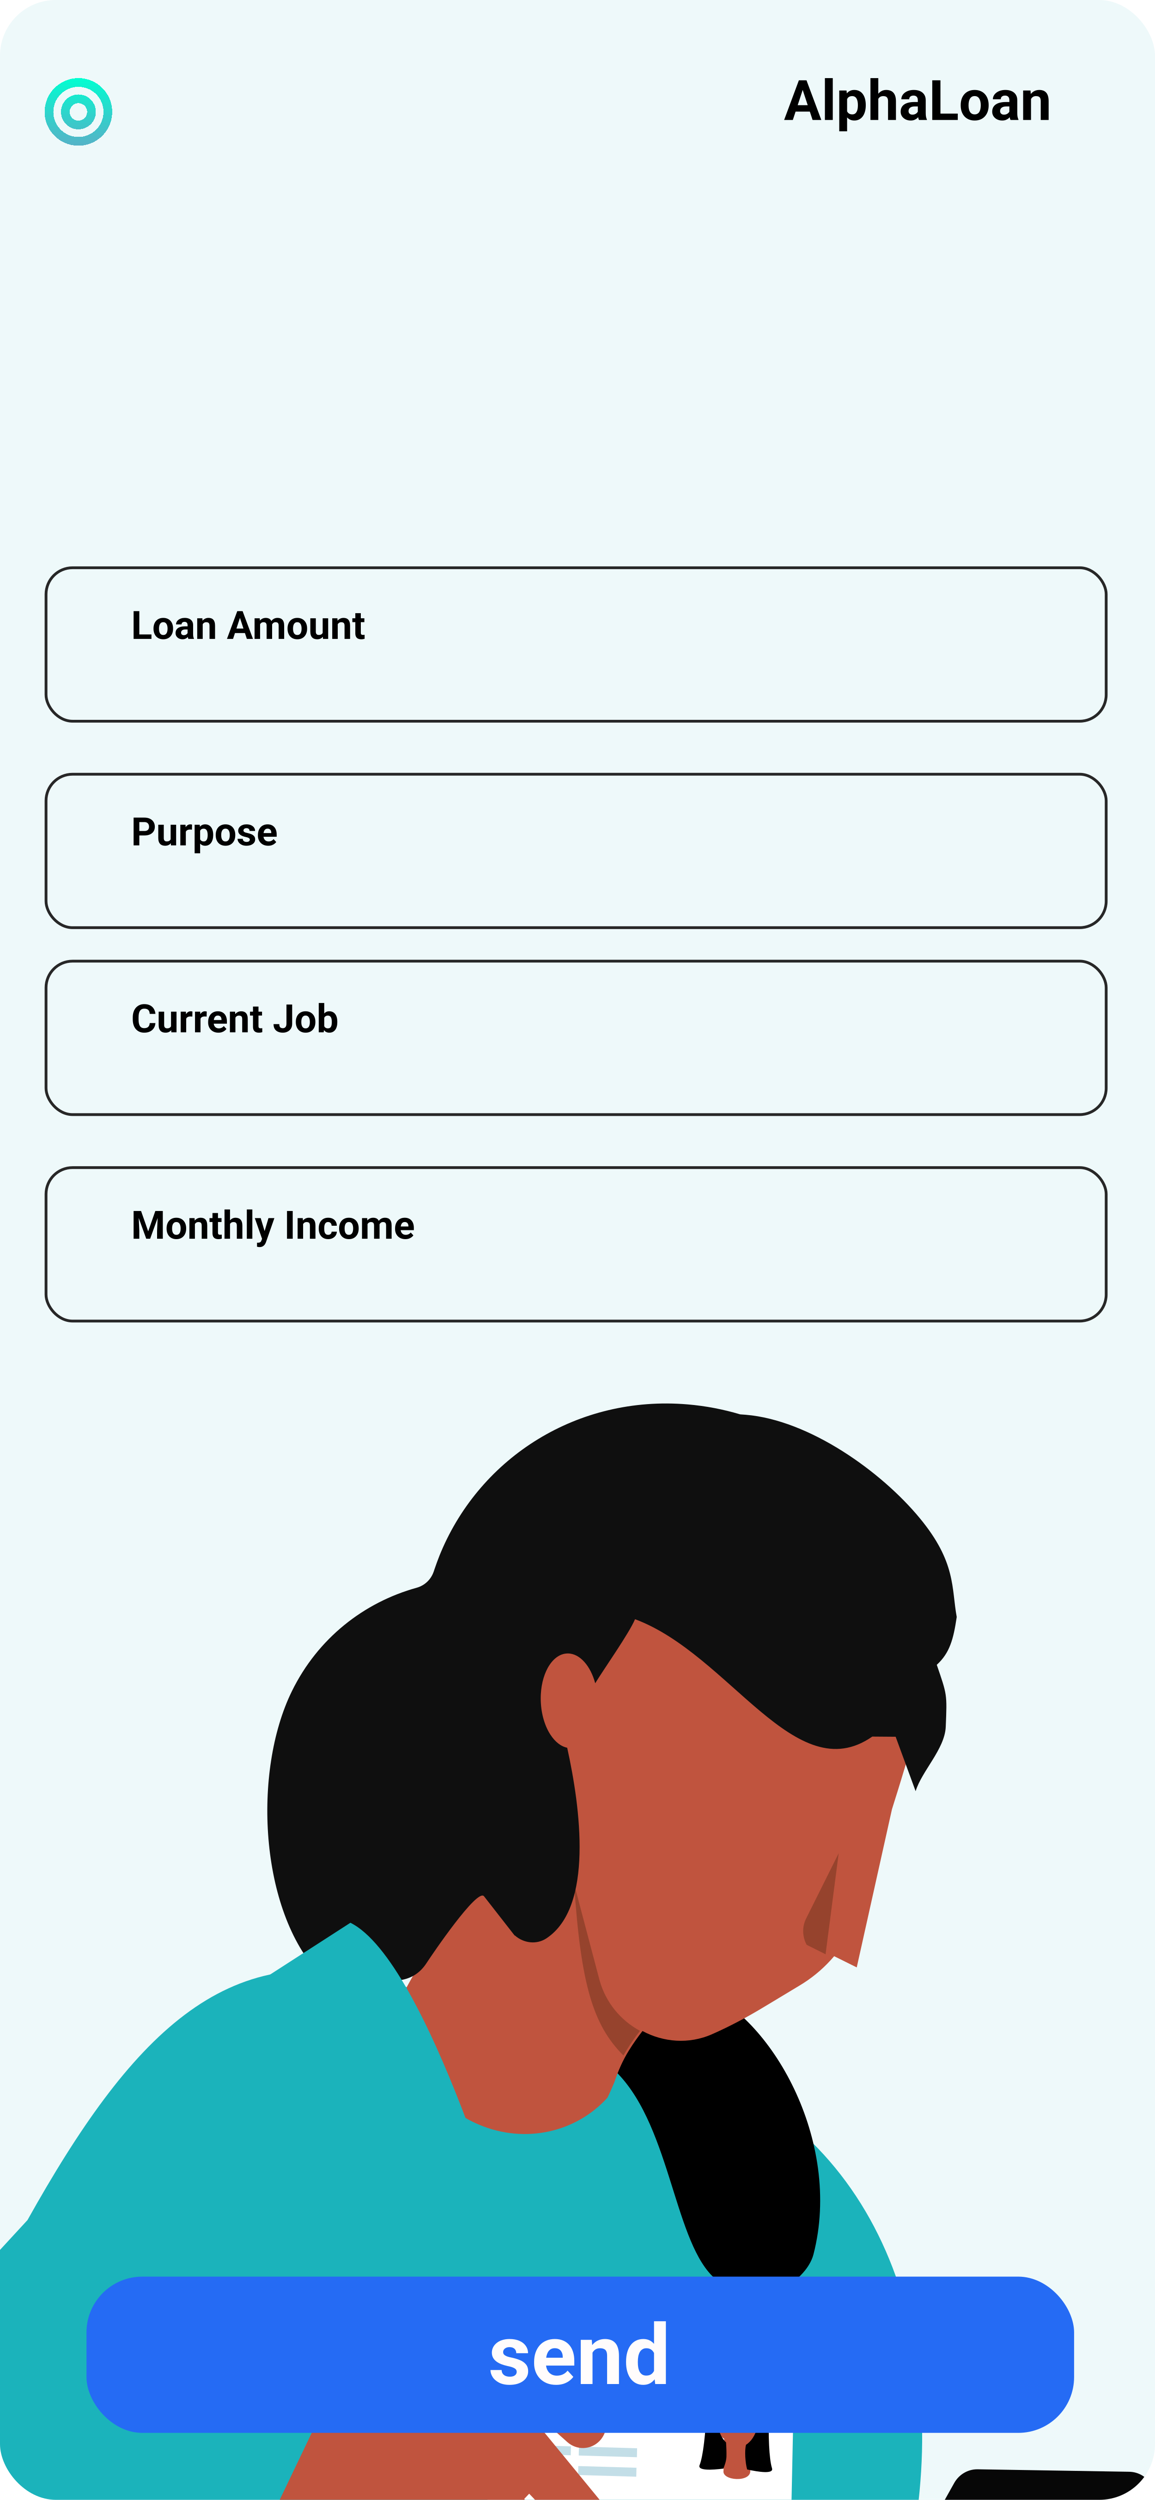 <svg width="414" height="896" viewBox="0 0 414 896" fill="none" xmlns="http://www.w3.org/2000/svg">
<g clip-path="url(#clip0_29_1091)">
<rect width="414" height="896" rx="20" fill="#EEF9FA"/>
<path d="M327.774 907.267C315.427 983.745 321.6 951.879 309.254 1021.98C309.254 1021.98 181.645 1021.62 -73.572 1020.89C-118.588 1020.89 -133.04 966.633 -110.532 926.386L9.848 795.736C46.539 730.108 80.841 693.765 137.453 710L235.331 736.529C311.55 757.172 340.12 830.788 327.774 907.267Z" fill="#1BB3BB"/>
<path d="M250.61 712.884C276.213 722.186 302.126 767.391 291.566 808.071C288.899 818.348 269.95 830.591 255.227 815.703C241.266 801.59 239.911 760.008 219.743 741.567C222.83 728.821 225.916 719.261 229.003 716.074C244.436 719.261 249.471 712.473 250.61 712.884Z" fill="black"/>
<path d="M193.927 627.391C191.306 618.741 190.312 609.499 191.264 600.091C192.074 592.105 194.23 584.62 197.474 577.862C204.577 563.052 216.939 551.636 231.963 545.616C242.494 541.385 254.337 539.805 266.601 541.561C304.394 546.964 331.919 581.927 328.096 619.66C327.813 622.486 322.439 639.774 321.642 642.333L319.713 648.493L307.091 705.167L298.999 701.15C298.559 701.665 298.11 702.172 297.651 702.669C294.446 706.163 290.738 709.193 286.609 711.656L278.846 716.335L273.958 719.273L273.49 719.547L273.251 719.7C267.955 722.883 261.728 726.26 255.159 729.142C246.881 732.777 237.777 731.992 230.293 727.968C228.664 730.065 226.994 732.416 225.406 734.979C223.228 738.485 221.553 742.29 220.254 746.234C220.254 746.234 217.834 751.968 217.612 751.997C206.504 764.188 188.345 768.542 171.718 761.546C152.151 753.318 141.418 732.194 145.845 712.469C145.771 712.382 145.741 712.32 145.76 712.286C154.552 696.25 149.856 705.311 162.982 688.028C168.565 680.667 175.15 676.275 186.877 653.898C188.91 650.012 194.246 637.123 195.466 634.632C195.53 634.499 195.609 634.318 195.697 634.094L193.927 627.391Z" fill="#C0543E"/>
<path d="M205.79 675.245L214.893 709.729C217.146 717.876 222.591 724.226 229.382 727.894C229.393 727.906 229.405 727.908 229.409 727.906C225.637 732.761 223.467 736.745 223.467 736.745C212.568 725.846 208.2 711.356 205.79 675.245ZM295.922 700.457L289.129 697.067C287.619 694.211 287.413 690.718 288.954 687.635L300.62 664.248L295.922 700.457Z" fill="#96432D"/>
<path d="M114.664 707.637C93.058 684.764 90.467 635.024 104.626 606.162C113.93 587.186 130.429 574.334 149.346 569.088C152.276 568.271 154.551 566.076 155.498 563.181L155.523 563.221L155.52 563.131L155.752 562.418C156.31 560.765 156.914 559.138 157.549 557.534C157.725 557.099 157.903 556.667 158.081 556.239C172.441 522.248 207.06 500.067 246.425 503.367C252.934 503.913 259.253 505.134 265.318 506.945C265.991 506.986 266.663 507.03 267.335 507.09C290.081 508.996 315.833 527.356 329.717 544.184C342.757 559.986 341.014 569.164 342.933 579.567C341.731 587.634 340.408 592.475 335.782 596.71C339.466 607.516 339.491 607.017 338.992 618.95C338.658 626.892 330.391 634.814 328.197 642.009L321.037 622.496L312.665 622.435C285.062 641.663 261.516 592.985 227.619 580.364C225.631 585.243 216.211 598.578 213.35 603.321C211.669 597.12 207.902 592.713 203.63 592.641C198.437 592.552 194.311 598.903 193.86 607.208L193.847 607.464L193.834 607.717L193.836 607.775L193.828 607.971L193.825 608.053L193.824 608.245L193.823 608.315L193.817 608.566L193.821 608.615L193.817 608.821L193.82 608.905L193.82 609.09L193.822 609.167L193.827 609.424L193.833 609.646L193.834 609.713L193.841 609.859L193.845 609.943L193.848 610.075L193.854 610.165L193.862 610.292L193.868 610.376L193.873 610.502L193.881 610.593L193.887 610.716L193.895 610.808L193.906 610.935L193.91 611.019L193.926 611.153L193.927 611.23L193.948 611.44L193.97 611.646L193.994 611.859L194.002 611.935L194.016 612.062L194.023 612.147L194.041 612.27L194.051 612.355L194.068 612.48L194.081 612.566L194.109 612.774L194.128 612.894L194.135 612.972L194.159 613.102L194.166 613.18L194.202 613.38L194.235 613.58L194.276 613.784L194.291 613.861L194.309 613.983L194.349 614.178L194.394 614.38L194.41 614.467L194.45 614.661L194.477 614.773L194.497 614.854L194.522 614.975L194.537 615.049L194.583 615.245L194.63 615.435L194.681 615.626L194.697 615.69L194.734 615.817L194.755 615.892L194.781 616.007L194.809 616.083L194.836 616.192L194.856 616.273L194.89 616.383L194.917 616.46L194.944 616.568L194.971 616.648L195.008 616.756L195.027 616.827L195.087 617.014L195.143 617.193L195.208 617.374L195.265 617.55L195.293 617.621L195.333 617.732L195.355 617.801L195.396 617.906L195.424 617.98L195.458 618.084L195.487 618.154L195.531 618.26L195.559 618.334L195.6 618.436L195.623 618.502L195.669 618.615L195.693 618.675L195.763 618.845L195.837 619.012L195.912 619.176L195.983 619.343L196.016 619.405L196.061 619.505L196.09 619.575L196.14 619.667L196.214 619.831L196.249 619.9L196.293 619.993L196.329 620.056L196.405 620.211L196.485 620.366L196.567 620.523L196.653 620.677L196.738 620.824L196.768 620.883L196.825 620.976L196.855 621.034L196.909 621.12L196.946 621.183L196.996 621.271L197.029 621.333L197.087 621.417L197.125 621.473L197.209 621.618L197.279 621.723C198.913 624.252 201.01 625.965 203.305 626.433C208.07 648.014 212.801 683.514 195.887 694.733C195.862 694.749 195.84 694.764 195.814 694.78C192.346 697.063 187.715 696.53 184.554 693.714L184.495 693.774L173.472 679.648C170.993 676.789 154.936 700.472 152.877 703.631C143.825 717.509 124.666 703.625 114.664 707.637Z" fill="#0F0F0F"/>
<path d="M184.178 810.925C184.178 810.925 153.509 702.957 125.599 689.165L96.85 707.705L116.849 785.461L184.178 810.925Z" fill="#1BB3BB"/>
<path d="M278.222 915.294L179.489 912.409C176.679 912.327 174.45 909.926 174.511 907.047L175.76 847.921C175.821 845.042 178.149 842.777 180.96 842.859L279.692 845.743C282.502 845.826 284.732 848.224 284.671 851.103L283.421 910.228C283.36 913.108 281.032 915.376 278.222 915.294Z" fill="white"/>
<path d="M259.573 874.096C259 873.713 258.414 873.359 258.051 872.598C257.558 871.568 257.507 869.721 257.256 868.371C256.947 868.588 256.038 868.979 255.651 866.422C255.143 863.101 255.228 861.313 256.349 860.986C256.721 860.879 256.949 860.994 257.082 861.131C257.793 853.535 260.538 851.786 265.003 851.983C269.459 852.177 272.076 854.146 272.263 861.759C272.417 861.677 272.635 861.636 272.947 861.75C274.105 862.175 274.064 863.969 273.293 867.239C272.754 869.524 271.938 869.353 271.561 869.117C271.163 870.619 271.109 872.575 270.428 873.63C270.107 874.13 269.656 874.435 269.173 874.675L268.951 885.187C268.95 885.257 268.942 885.324 268.934 885.393L268.94 885.718C268.918 889.838 258.794 889.173 259.33 885.594C259.337 885.559 259.343 885.422 259.354 885.203C259.343 885.107 259.342 885.009 259.344 884.907L259.573 874.096Z" fill="#C0543E"/>
<path d="M269.163 874.734C269.163 874.734 266.772 876.254 264.311 876.252C261.852 876.247 259.575 874.276 259.575 874.276C259.575 874.276 260.47 875.51 264.284 877.51C267.571 876.293 269.163 874.734 269.163 874.734ZM264.459 869.202C263.951 869.353 263.451 868.928 263.488 868.373L263.721 864.81L264.459 869.202Z" fill="#C0543E"/>
<path d="M255.895 862.014C255.184 862.658 255.188 864.375 255.618 867.21C256.007 869.768 256.911 869.375 257.22 869.158C257.732 871.929 258.803 874.068 260.241 875.426C260.372 877.306 260.421 878.919 260.388 880.488C260.354 881.981 259.767 883.636 259.274 884.811C255.226 885.322 249.952 885.622 250.761 883.57C252.049 880.295 252.956 871.968 253.266 863.047C253.575 854.126 257.731 849.765 264.837 850.071L264.998 850.079C272.107 850.386 275.949 855.098 275.643 864.016C275.333 872.939 275.665 881.319 276.722 884.691C277.402 886.87 271.855 886.008 267.815 885.121C267.129 882.806 266.836 878.197 267.413 876.246C269.235 875.123 270.695 872.95 271.503 869.903C271.88 870.136 272.695 870.31 273.233 868.024C273.968 864.904 274.033 863.136 273.028 862.61C272.947 864.948 272.564 866.809 272.564 866.809L271.796 866.774C271.999 860.956 269.654 856.141 269.654 856.141C267.422 859.223 263.261 859.531 260.854 860.617C256.91 862.387 257.002 866.135 257.002 866.135L256.24 866.1C255.997 864.357 255.885 863.066 255.895 862.014Z" fill="black"/>
<path d="M187.615 847.781C185.949 847.732 184.566 849.072 184.53 850.778L184.329 860.265C184.293 861.968 185.617 863.388 187.283 863.436L209.233 864.078C210.899 864.127 212.279 862.786 212.315 861.083L212.516 851.597C212.552 849.891 211.23 848.471 209.564 848.422L187.615 847.781Z" fill="#EB0000"/>
<path d="M235.132 905.178L243.171 905.412L243.082 909.592L235.044 909.358L235.132 905.178ZM224.772 904.876L232.814 905.11L232.725 909.29L224.683 909.056L224.772 904.876ZM207.516 876.913L228.363 877.52L228.295 880.726L207.448 880.118L207.516 876.913ZM207.285 883.894L228.134 884.502L228.067 887.713L207.217 887.105L207.285 883.894ZM214.384 904.573L222.423 904.807L222.335 908.987L214.296 908.753L214.384 904.573ZM204.027 904.271L212.066 904.505L211.978 908.685L203.939 908.451L204.027 904.271ZM183.715 883.206L204.562 883.814L204.494 887.026L183.647 886.418L183.715 883.206ZM183.804 876.221L204.651 876.829L204.583 880.034L183.736 879.427L183.804 876.221ZM193.648 903.968L201.687 904.203L201.599 908.383L193.56 908.148L193.648 903.968ZM183.288 903.666L191.33 903.901L191.242 908.081L183.2 907.846L183.288 903.666Z" fill="#C3DEE7"/>
<path d="M93.644 909.815L113.743 867.81C118.171 858.548 125.679 851.243 134.899 847.182L135.971 846.722L170.237 832.767C175.835 831.601 181.66 833.177 186.003 837.025L214.391 862.194C218.117 865.497 218.356 871.333 214.912 874.893C211.779 878.132 206.725 878.301 203.345 875.294L183.224 857.374L216.474 897.87C219.368 901.4 218.995 906.64 215.63 909.653C212.354 912.592 207.393 912.377 204.33 909.161L189.681 893.801L187.933 895.639L198.941 918.759C200.323 921.66 199.727 925.11 197.519 927.325L197.111 927.7C193.914 930.448 189.096 929.85 186.603 926.383C183.315 921.82 178.748 915.499 174.542 909.731L170.495 913.987L172.707 926.954C173.142 929.513 171.999 932.048 169.872 933.364L169.433 933.612C167.067 934.809 164.207 934.306 162.347 932.366L157.667 927.473L156.989 928.187L147.257 935.401C144.017 937.808 140.669 940.044 137.232 942.112C133.005 944.664 128.63 946.968 124.135 949.002C107.423 954.946 70.389 947.754 93.644 909.815Z" fill="#C0543E"/>
<path d="M334.921 1040.12L412.867 900.737C416.549 894.158 411.948 885.938 404.591 885.938L350.294 885.051C346.879 885.051 343.724 886.932 342.018 889.985L264.065 1029.37C260.387 1035.94 264.987 1044.17 272.348 1044.17L326.642 1045.05C330.057 1045.05 333.215 1043.18 334.921 1040.12Z" fill="#070707"/>
<path d="M288.051 31.213L284.184 43H281.068L286.352 28.781H288.334L288.051 31.213ZM291.264 43L287.387 31.213L287.074 28.781H289.076L294.389 43H291.264ZM291.088 37.707V40.002H283.578V37.707H291.088ZM298.5 28V43H295.678V28H298.5ZM303.637 34.465V47.062H300.824V32.434H303.432L303.637 34.465ZM310.326 37.6V37.805C310.326 38.573 310.235 39.286 310.053 39.943C309.877 40.601 309.617 41.174 309.271 41.662C308.926 42.144 308.497 42.522 307.982 42.795C307.475 43.062 306.889 43.195 306.225 43.195C305.58 43.195 305.02 43.065 304.545 42.805C304.07 42.544 303.669 42.18 303.344 41.711C303.025 41.236 302.768 40.685 302.572 40.06C302.377 39.435 302.227 38.765 302.123 38.049V37.512C302.227 36.743 302.377 36.04 302.572 35.402C302.768 34.758 303.025 34.201 303.344 33.732C303.669 33.257 304.066 32.889 304.535 32.629C305.01 32.368 305.567 32.238 306.205 32.238C306.876 32.238 307.465 32.365 307.973 32.619C308.487 32.873 308.917 33.238 309.262 33.713C309.613 34.188 309.877 34.755 310.053 35.412C310.235 36.07 310.326 36.799 310.326 37.6ZM307.504 37.805V37.6C307.504 37.15 307.465 36.737 307.387 36.359C307.315 35.975 307.198 35.64 307.035 35.353C306.879 35.067 306.671 34.846 306.41 34.69C306.156 34.527 305.847 34.445 305.482 34.445C305.098 34.445 304.77 34.507 304.496 34.631C304.229 34.755 304.011 34.934 303.842 35.168C303.673 35.402 303.546 35.682 303.461 36.008C303.376 36.333 303.324 36.701 303.305 37.111V38.469C303.337 38.95 303.428 39.383 303.578 39.768C303.728 40.145 303.959 40.445 304.271 40.666C304.584 40.887 304.994 40.998 305.502 40.998C305.873 40.998 306.186 40.917 306.439 40.754C306.693 40.585 306.898 40.353 307.055 40.06C307.217 39.768 307.331 39.429 307.396 39.045C307.468 38.661 307.504 38.247 307.504 37.805ZM314.818 28V43H312.006V28H314.818ZM314.418 37.346H313.646C313.653 36.61 313.751 35.933 313.939 35.315C314.128 34.69 314.398 34.149 314.75 33.693C315.102 33.231 315.521 32.873 316.01 32.619C316.505 32.365 317.051 32.238 317.65 32.238C318.171 32.238 318.643 32.313 319.066 32.463C319.496 32.606 319.864 32.84 320.17 33.166C320.482 33.485 320.723 33.905 320.893 34.426C321.062 34.947 321.146 35.578 321.146 36.32V43H318.314V36.301C318.314 35.832 318.246 35.464 318.109 35.197C317.979 34.924 317.787 34.732 317.533 34.621C317.286 34.504 316.98 34.445 316.615 34.445C316.212 34.445 315.867 34.52 315.58 34.67C315.3 34.82 315.076 35.028 314.906 35.295C314.737 35.555 314.613 35.861 314.535 36.213C314.457 36.565 314.418 36.942 314.418 37.346ZM328.988 40.617V35.91C328.988 35.572 328.933 35.282 328.822 35.041C328.712 34.794 328.539 34.602 328.305 34.465C328.077 34.328 327.781 34.26 327.416 34.26C327.104 34.26 326.833 34.315 326.605 34.426C326.378 34.53 326.202 34.683 326.078 34.885C325.954 35.08 325.893 35.311 325.893 35.578H323.08C323.08 35.129 323.184 34.703 323.393 34.299C323.601 33.895 323.904 33.54 324.301 33.234C324.698 32.922 325.17 32.678 325.717 32.502C326.27 32.326 326.889 32.238 327.572 32.238C328.393 32.238 329.122 32.375 329.76 32.648C330.398 32.922 330.899 33.332 331.264 33.879C331.635 34.426 331.82 35.109 331.82 35.93V40.451C331.82 41.031 331.856 41.506 331.928 41.877C331.999 42.242 332.104 42.56 332.24 42.834V43H329.398C329.262 42.714 329.158 42.355 329.086 41.926C329.021 41.49 328.988 41.053 328.988 40.617ZM329.359 36.565L329.379 38.156H327.807C327.436 38.156 327.113 38.199 326.84 38.283C326.566 38.368 326.342 38.488 326.166 38.645C325.99 38.794 325.86 38.97 325.775 39.172C325.697 39.374 325.658 39.595 325.658 39.836C325.658 40.077 325.714 40.295 325.824 40.49C325.935 40.679 326.094 40.829 326.303 40.94C326.511 41.044 326.755 41.096 327.035 41.096C327.458 41.096 327.826 41.011 328.139 40.842C328.451 40.672 328.692 40.464 328.861 40.217C329.037 39.969 329.128 39.735 329.135 39.514L329.877 40.705C329.773 40.972 329.63 41.249 329.447 41.535C329.271 41.822 329.047 42.092 328.773 42.346C328.5 42.593 328.171 42.798 327.787 42.961C327.403 43.117 326.947 43.195 326.42 43.195C325.749 43.195 325.141 43.062 324.594 42.795C324.053 42.522 323.624 42.147 323.305 41.672C322.992 41.19 322.836 40.643 322.836 40.031C322.836 39.478 322.94 38.986 323.148 38.557C323.357 38.127 323.663 37.766 324.066 37.473C324.477 37.173 324.988 36.949 325.6 36.799C326.212 36.643 326.921 36.565 327.729 36.565H329.359ZM343.305 40.715V43H336.146V40.715H343.305ZM337.094 28.781V43H334.164V28.781H337.094ZM344.359 37.824V37.619C344.359 36.844 344.47 36.132 344.691 35.48C344.913 34.823 345.235 34.253 345.658 33.772C346.081 33.29 346.602 32.915 347.221 32.648C347.839 32.375 348.549 32.238 349.35 32.238C350.15 32.238 350.863 32.375 351.488 32.648C352.113 32.915 352.637 33.29 353.061 33.772C353.49 34.253 353.816 34.823 354.037 35.48C354.258 36.132 354.369 36.844 354.369 37.619V37.824C354.369 38.592 354.258 39.305 354.037 39.963C353.816 40.614 353.49 41.184 353.061 41.672C352.637 42.154 352.117 42.528 351.498 42.795C350.88 43.062 350.17 43.195 349.369 43.195C348.568 43.195 347.855 43.062 347.23 42.795C346.612 42.528 346.088 42.154 345.658 41.672C345.235 41.184 344.913 40.614 344.691 39.963C344.47 39.305 344.359 38.592 344.359 37.824ZM347.172 37.619V37.824C347.172 38.267 347.211 38.68 347.289 39.065C347.367 39.449 347.491 39.787 347.66 40.08C347.836 40.367 348.064 40.591 348.344 40.754C348.624 40.917 348.965 40.998 349.369 40.998C349.76 40.998 350.095 40.917 350.375 40.754C350.655 40.591 350.88 40.367 351.049 40.08C351.218 39.787 351.342 39.449 351.42 39.065C351.505 38.68 351.547 38.267 351.547 37.824V37.619C351.547 37.19 351.505 36.786 351.42 36.408C351.342 36.024 351.215 35.685 351.039 35.393C350.87 35.093 350.645 34.859 350.365 34.69C350.085 34.52 349.747 34.435 349.35 34.435C348.952 34.435 348.614 34.52 348.334 34.69C348.061 34.859 347.836 35.093 347.66 35.393C347.491 35.685 347.367 36.024 347.289 36.408C347.211 36.786 347.172 37.19 347.172 37.619ZM361.801 40.617V35.91C361.801 35.572 361.745 35.282 361.635 35.041C361.524 34.794 361.352 34.602 361.117 34.465C360.889 34.328 360.593 34.26 360.229 34.26C359.916 34.26 359.646 34.315 359.418 34.426C359.19 34.53 359.014 34.683 358.891 34.885C358.767 35.08 358.705 35.311 358.705 35.578H355.893C355.893 35.129 355.997 34.703 356.205 34.299C356.413 33.895 356.716 33.54 357.113 33.234C357.51 32.922 357.982 32.678 358.529 32.502C359.083 32.326 359.701 32.238 360.385 32.238C361.205 32.238 361.934 32.375 362.572 32.648C363.21 32.922 363.712 33.332 364.076 33.879C364.447 34.426 364.633 35.109 364.633 35.93V40.451C364.633 41.031 364.669 41.506 364.74 41.877C364.812 42.242 364.916 42.56 365.053 42.834V43H362.211C362.074 42.714 361.97 42.355 361.898 41.926C361.833 41.49 361.801 41.053 361.801 40.617ZM362.172 36.565L362.191 38.156H360.619C360.248 38.156 359.926 38.199 359.652 38.283C359.379 38.368 359.154 38.488 358.979 38.645C358.803 38.794 358.673 38.97 358.588 39.172C358.51 39.374 358.471 39.595 358.471 39.836C358.471 40.077 358.526 40.295 358.637 40.49C358.747 40.679 358.907 40.829 359.115 40.94C359.324 41.044 359.568 41.096 359.848 41.096C360.271 41.096 360.639 41.011 360.951 40.842C361.264 40.672 361.505 40.464 361.674 40.217C361.85 39.969 361.941 39.735 361.947 39.514L362.689 40.705C362.585 40.972 362.442 41.249 362.26 41.535C362.084 41.822 361.859 42.092 361.586 42.346C361.312 42.593 360.984 42.798 360.6 42.961C360.215 43.117 359.76 43.195 359.232 43.195C358.562 43.195 357.953 43.062 357.406 42.795C356.866 42.522 356.436 42.147 356.117 41.672C355.805 41.19 355.648 40.643 355.648 40.031C355.648 39.478 355.753 38.986 355.961 38.557C356.169 38.127 356.475 37.766 356.879 37.473C357.289 37.173 357.8 36.949 358.412 36.799C359.024 36.643 359.734 36.565 360.541 36.565H362.172ZM369.555 34.69V43H366.742V32.434H369.379L369.555 34.69ZM369.145 37.346H368.383C368.383 36.565 368.484 35.861 368.686 35.236C368.887 34.605 369.171 34.068 369.535 33.625C369.9 33.176 370.333 32.834 370.834 32.6C371.342 32.359 371.908 32.238 372.533 32.238C373.028 32.238 373.48 32.31 373.891 32.453C374.301 32.596 374.652 32.824 374.945 33.137C375.245 33.449 375.473 33.863 375.629 34.377C375.792 34.891 375.873 35.52 375.873 36.262V43H373.041V36.252C373.041 35.783 372.976 35.419 372.846 35.158C372.715 34.898 372.523 34.715 372.27 34.611C372.022 34.501 371.716 34.445 371.352 34.445C370.974 34.445 370.645 34.52 370.365 34.67C370.092 34.82 369.864 35.028 369.682 35.295C369.506 35.555 369.372 35.861 369.281 36.213C369.19 36.565 369.145 36.942 369.145 37.346Z" fill="black"/>
<g filter="url(#filter0_d_29_1091)">
<path d="M28.109 24C21.421 24 16 29.421 16 36.109C16 42.797 21.421 48.219 28.109 48.219C34.797 48.219 40.219 42.797 40.219 36.109C40.219 29.421 34.797 24 28.109 24ZM28.109 45.094C23.144 45.094 19.125 41.076 19.125 36.109C19.125 31.144 23.143 27.125 28.109 27.125C33.075 27.125 37.094 31.143 37.094 36.109C37.094 41.075 33.076 45.094 28.109 45.094ZM28.109 29.859C24.658 29.859 21.859 32.658 21.859 36.109C21.859 39.561 24.658 42.359 28.109 42.359C31.561 42.359 34.359 39.561 34.359 36.109C34.359 32.658 31.561 29.859 28.109 29.859ZM28.109 39.234C26.386 39.234 24.984 37.833 24.984 36.109C24.984 34.386 26.386 32.984 28.109 32.984C29.832 32.984 31.234 34.386 31.234 36.109C31.234 37.833 29.832 39.234 28.109 39.234Z" fill="url(#paint0_linear_29_1091)" shape-rendering="crispEdges"/>
</g>
<rect x="31" y="816" width="354" height="56" rx="20" fill="#256BF4"/>
<path d="M185.21 850.12C185.21 849.817 185.122 849.544 184.946 849.3C184.771 849.056 184.443 848.831 183.965 848.626C183.496 848.411 182.817 848.216 181.929 848.04C181.128 847.864 180.381 847.645 179.688 847.381C179.004 847.107 178.408 846.78 177.9 846.399C177.402 846.019 177.012 845.569 176.729 845.052C176.445 844.524 176.304 843.924 176.304 843.25C176.304 842.586 176.445 841.961 176.729 841.375C177.021 840.789 177.437 840.271 177.974 839.822C178.521 839.363 179.185 839.007 179.966 838.753C180.757 838.489 181.646 838.357 182.632 838.357C184.009 838.357 185.19 838.577 186.177 839.017C187.173 839.456 187.935 840.062 188.462 840.833C188.999 841.595 189.268 842.464 189.268 843.44H185.049C185.049 843.03 184.961 842.664 184.785 842.342C184.619 842.01 184.355 841.751 183.994 841.565C183.643 841.37 183.184 841.272 182.617 841.272C182.148 841.272 181.743 841.355 181.401 841.521C181.06 841.678 180.796 841.893 180.61 842.166C180.435 842.43 180.347 842.723 180.347 843.045C180.347 843.289 180.396 843.509 180.493 843.704C180.601 843.89 180.771 844.061 181.006 844.217C181.24 844.373 181.543 844.52 181.914 844.656C182.295 844.783 182.764 844.9 183.32 845.008C184.463 845.242 185.483 845.55 186.382 845.931C187.28 846.302 187.993 846.81 188.521 847.454C189.048 848.089 189.312 848.924 189.312 849.959C189.312 850.662 189.155 851.307 188.843 851.893C188.53 852.479 188.081 852.991 187.495 853.431C186.909 853.86 186.206 854.197 185.386 854.441C184.575 854.676 183.662 854.793 182.646 854.793C181.172 854.793 179.922 854.529 178.896 854.002C177.881 853.475 177.109 852.806 176.582 851.995C176.064 851.175 175.806 850.335 175.806 849.476H179.805C179.824 850.052 179.971 850.516 180.244 850.867C180.527 851.219 180.884 851.473 181.313 851.629C181.753 851.785 182.227 851.863 182.734 851.863C183.281 851.863 183.735 851.79 184.097 851.644C184.458 851.487 184.731 851.282 184.917 851.028C185.112 850.765 185.21 850.462 185.21 850.12ZM199.346 854.793C198.115 854.793 197.012 854.598 196.035 854.207C195.059 853.807 194.229 853.255 193.545 852.552C192.871 851.849 192.354 851.033 191.992 850.105C191.631 849.168 191.45 848.172 191.45 847.117V846.531C191.45 845.33 191.621 844.231 191.963 843.235C192.305 842.239 192.793 841.375 193.428 840.643C194.072 839.91 194.854 839.349 195.771 838.958C196.689 838.558 197.725 838.357 198.877 838.357C200 838.357 200.996 838.543 201.865 838.914C202.734 839.285 203.462 839.812 204.048 840.496C204.644 841.18 205.093 842 205.396 842.957C205.698 843.904 205.85 844.959 205.85 846.121V847.879H193.252V845.066H201.704V844.744C201.704 844.158 201.597 843.636 201.382 843.177C201.177 842.708 200.864 842.337 200.444 842.063C200.024 841.79 199.487 841.653 198.833 841.653C198.276 841.653 197.798 841.775 197.397 842.02C196.997 842.264 196.67 842.605 196.416 843.045C196.172 843.484 195.986 844.002 195.859 844.598C195.742 845.184 195.684 845.828 195.684 846.531V847.117C195.684 847.752 195.771 848.338 195.947 848.875C196.133 849.412 196.392 849.876 196.724 850.267C197.065 850.657 197.476 850.96 197.954 851.175C198.442 851.39 198.994 851.497 199.609 851.497C200.371 851.497 201.079 851.351 201.733 851.058C202.397 850.755 202.969 850.301 203.447 849.695L205.498 851.922C205.166 852.4 204.712 852.859 204.136 853.299C203.569 853.738 202.886 854.1 202.085 854.383C201.284 854.656 200.371 854.793 199.346 854.793ZM212.383 842.034V854.5H208.164V838.65H212.119L212.383 842.034ZM211.768 846.019H210.625C210.625 844.847 210.776 843.792 211.079 842.854C211.382 841.907 211.807 841.102 212.354 840.438C212.9 839.764 213.55 839.251 214.302 838.899C215.063 838.538 215.913 838.357 216.851 838.357C217.593 838.357 218.271 838.465 218.887 838.68C219.502 838.895 220.029 839.236 220.469 839.705C220.918 840.174 221.26 840.794 221.494 841.565C221.738 842.337 221.86 843.279 221.86 844.393V854.5H217.612V844.378C217.612 843.675 217.515 843.128 217.319 842.737C217.124 842.347 216.836 842.073 216.455 841.917C216.084 841.751 215.625 841.668 215.078 841.668C214.512 841.668 214.019 841.78 213.599 842.005C213.188 842.229 212.847 842.542 212.573 842.942C212.31 843.333 212.109 843.792 211.973 844.319C211.836 844.847 211.768 845.413 211.768 846.019ZM234.429 851.043V832H238.677V854.5H234.854L234.429 851.043ZM224.409 846.766V846.458C224.409 845.247 224.546 844.148 224.819 843.162C225.093 842.166 225.493 841.312 226.021 840.599C226.548 839.886 227.197 839.334 227.969 838.943C228.74 838.553 229.619 838.357 230.605 838.357C231.533 838.357 232.344 838.553 233.037 838.943C233.74 839.334 234.336 839.891 234.824 840.613C235.322 841.326 235.723 842.171 236.025 843.147C236.328 844.114 236.548 845.174 236.685 846.326V847C236.548 848.104 236.328 849.129 236.025 850.076C235.723 851.023 235.322 851.854 234.824 852.566C234.336 853.27 233.74 853.816 233.037 854.207C232.334 854.598 231.514 854.793 230.576 854.793C229.59 854.793 228.711 854.593 227.939 854.192C227.178 853.792 226.533 853.23 226.006 852.508C225.488 851.785 225.093 850.936 224.819 849.959C224.546 848.982 224.409 847.918 224.409 846.766ZM228.628 846.458V846.766C228.628 847.42 228.677 848.03 228.774 848.597C228.882 849.163 229.053 849.666 229.287 850.105C229.531 850.535 229.844 850.872 230.225 851.116C230.615 851.351 231.089 851.468 231.646 851.468C232.368 851.468 232.964 851.307 233.433 850.984C233.901 850.652 234.258 850.198 234.502 849.622C234.756 849.046 234.902 848.382 234.941 847.63V845.711C234.912 845.096 234.824 844.544 234.678 844.056C234.541 843.558 234.336 843.133 234.062 842.781C233.799 842.43 233.467 842.156 233.066 841.961C232.676 841.766 232.212 841.668 231.675 841.668C231.128 841.668 230.659 841.795 230.269 842.049C229.878 842.293 229.561 842.63 229.316 843.06C229.082 843.489 228.906 843.997 228.789 844.583C228.682 845.159 228.628 845.784 228.628 846.458Z" fill="#FFFCFC"/>
<rect x="16.5" y="203.5" width="380" height="55" rx="9.5" stroke="#272727"/>
<rect x="16.5" y="344.5" width="380" height="55" rx="9.5" stroke="#272727"/>
<rect x="16.5" y="418.5" width="380" height="55" rx="9.5" stroke="#272727"/>
<rect x="16.5" y="277.5" width="380" height="55" rx="9.5" stroke="#272727"/>
<path d="M54.287 227.4V229H49.276V227.4H54.287ZM49.94 219.047V229H47.889V219.047H49.94ZM55.025 225.377V225.233C55.025 224.691 55.103 224.192 55.258 223.736C55.413 223.276 55.638 222.877 55.935 222.54C56.231 222.203 56.595 221.941 57.028 221.754C57.461 221.562 57.958 221.467 58.519 221.467C59.079 221.467 59.578 221.562 60.016 221.754C60.453 221.941 60.82 222.203 61.116 222.54C61.417 222.877 61.645 223.276 61.8 223.736C61.955 224.192 62.032 224.691 62.032 225.233V225.377C62.032 225.915 61.955 226.414 61.8 226.874C61.645 227.33 61.417 227.729 61.116 228.07C60.82 228.408 60.455 228.67 60.023 228.856C59.59 229.043 59.093 229.137 58.532 229.137C57.972 229.137 57.473 229.043 57.035 228.856C56.602 228.67 56.235 228.408 55.935 228.07C55.638 227.729 55.413 227.33 55.258 226.874C55.103 226.414 55.025 225.915 55.025 225.377ZM56.994 225.233V225.377C56.994 225.687 57.022 225.976 57.076 226.245C57.131 226.514 57.217 226.751 57.336 226.956C57.459 227.157 57.618 227.314 57.815 227.428C58.01 227.542 58.25 227.599 58.532 227.599C58.806 227.599 59.04 227.542 59.236 227.428C59.432 227.314 59.59 227.157 59.708 226.956C59.827 226.751 59.913 226.514 59.968 226.245C60.027 225.976 60.057 225.687 60.057 225.377V225.233C60.057 224.933 60.027 224.65 59.968 224.386C59.913 224.117 59.824 223.88 59.701 223.675C59.583 223.465 59.425 223.301 59.23 223.183C59.033 223.064 58.797 223.005 58.519 223.005C58.241 223.005 58.004 223.064 57.808 223.183C57.616 223.301 57.459 223.465 57.336 223.675C57.217 223.88 57.131 224.117 57.076 224.386C57.022 224.65 56.994 224.933 56.994 225.233ZM67.234 227.332V224.037C67.234 223.8 67.196 223.597 67.118 223.429C67.041 223.256 66.92 223.121 66.756 223.025C66.596 222.93 66.389 222.882 66.134 222.882C65.915 222.882 65.726 222.921 65.566 222.998C65.407 223.071 65.284 223.178 65.197 223.319C65.111 223.456 65.067 223.618 65.067 223.805H63.099C63.099 223.49 63.172 223.192 63.317 222.909C63.463 222.627 63.675 222.378 63.953 222.164C64.231 221.945 64.561 221.774 64.944 221.651C65.332 221.528 65.765 221.467 66.243 221.467C66.817 221.467 67.328 221.562 67.774 221.754C68.221 221.945 68.572 222.232 68.827 222.615C69.087 222.998 69.217 223.477 69.217 224.051V227.216C69.217 227.621 69.242 227.954 69.292 228.214C69.342 228.469 69.415 228.692 69.511 228.884V229H67.522C67.426 228.799 67.353 228.549 67.303 228.248C67.257 227.943 67.234 227.637 67.234 227.332ZM67.494 224.495L67.508 225.609H66.407C66.147 225.609 65.922 225.639 65.731 225.698C65.539 225.757 65.382 225.842 65.259 225.951C65.136 226.056 65.045 226.179 64.985 226.32C64.931 226.462 64.903 226.617 64.903 226.785C64.903 226.954 64.942 227.106 65.019 227.243C65.097 227.375 65.209 227.48 65.355 227.558C65.5 227.631 65.671 227.667 65.867 227.667C66.163 227.667 66.421 227.608 66.64 227.489C66.858 227.371 67.027 227.225 67.145 227.052C67.269 226.879 67.332 226.715 67.337 226.56L67.856 227.394C67.784 227.58 67.683 227.774 67.556 227.975C67.433 228.175 67.275 228.364 67.084 228.542C66.893 228.715 66.662 228.859 66.394 228.973C66.125 229.082 65.806 229.137 65.436 229.137C64.967 229.137 64.541 229.043 64.158 228.856C63.78 228.665 63.479 228.403 63.256 228.07C63.037 227.733 62.928 227.35 62.928 226.922C62.928 226.535 63.001 226.19 63.147 225.89C63.292 225.589 63.507 225.336 63.789 225.131C64.076 224.921 64.434 224.764 64.862 224.659C65.291 224.55 65.787 224.495 66.353 224.495H67.494ZM72.662 223.183V229H70.693V221.604H72.539L72.662 223.183ZM72.375 225.042H71.842C71.842 224.495 71.912 224.003 72.054 223.565C72.195 223.123 72.393 222.747 72.648 222.438C72.904 222.123 73.207 221.884 73.558 221.72C73.913 221.551 74.31 221.467 74.747 221.467C75.093 221.467 75.41 221.517 75.697 221.617C75.984 221.717 76.231 221.877 76.436 222.096C76.645 222.314 76.805 222.604 76.914 222.964C77.028 223.324 77.085 223.764 77.085 224.283V229H75.103V224.276C75.103 223.948 75.057 223.693 74.966 223.511C74.875 223.328 74.74 223.201 74.562 223.128C74.389 223.05 74.175 223.012 73.92 223.012C73.656 223.012 73.425 223.064 73.23 223.169C73.038 223.274 72.879 223.42 72.751 223.606C72.628 223.789 72.534 224.003 72.471 224.249C72.407 224.495 72.375 224.759 72.375 225.042ZM86.238 220.749L83.531 229H81.351L85.049 219.047H86.436L86.238 220.749ZM88.487 229L85.773 220.749L85.555 219.047H86.956L90.675 229H88.487ZM88.364 225.295V226.901H83.107V225.295H88.364ZM93.225 223.135V229H91.249V221.604H93.102L93.225 223.135ZM92.951 225.042H92.404C92.404 224.527 92.466 224.053 92.589 223.62C92.716 223.183 92.901 222.804 93.143 222.485C93.389 222.162 93.692 221.911 94.052 221.733C94.412 221.556 94.829 221.467 95.303 221.467C95.631 221.467 95.932 221.517 96.205 221.617C96.478 221.713 96.713 221.866 96.909 222.075C97.11 222.28 97.265 222.549 97.374 222.882C97.483 223.21 97.538 223.604 97.538 224.064V229H95.569V224.283C95.569 223.946 95.524 223.686 95.433 223.504C95.341 223.322 95.212 223.194 95.043 223.121C94.879 223.048 94.681 223.012 94.448 223.012C94.193 223.012 93.97 223.064 93.778 223.169C93.591 223.274 93.436 223.42 93.314 223.606C93.19 223.789 93.099 224.003 93.04 224.249C92.981 224.495 92.951 224.759 92.951 225.042ZM97.353 224.816L96.649 224.905C96.649 224.422 96.709 223.973 96.827 223.559C96.95 223.144 97.13 222.779 97.367 222.465C97.609 222.15 97.907 221.907 98.263 221.733C98.618 221.556 99.028 221.467 99.493 221.467C99.849 221.467 100.172 221.519 100.464 221.624C100.756 221.724 101.004 221.886 101.209 222.109C101.419 222.328 101.578 222.615 101.688 222.971C101.801 223.326 101.858 223.761 101.858 224.276V229H99.883V224.276C99.883 223.935 99.837 223.675 99.746 223.497C99.659 223.315 99.532 223.189 99.363 223.121C99.199 223.048 99.003 223.012 98.775 223.012C98.538 223.012 98.331 223.06 98.153 223.155C97.976 223.246 97.828 223.374 97.709 223.538C97.591 223.702 97.502 223.894 97.442 224.112C97.383 224.326 97.353 224.561 97.353 224.816ZM103.068 225.377V225.233C103.068 224.691 103.146 224.192 103.301 223.736C103.456 223.276 103.681 222.877 103.978 222.54C104.274 222.203 104.638 221.941 105.071 221.754C105.504 221.562 106.001 221.467 106.562 221.467C107.122 221.467 107.621 221.562 108.059 221.754C108.496 221.941 108.863 222.203 109.159 222.54C109.46 222.877 109.688 223.276 109.843 223.736C109.998 224.192 110.075 224.691 110.075 225.233V225.377C110.075 225.915 109.998 226.414 109.843 226.874C109.688 227.33 109.46 227.729 109.159 228.07C108.863 228.408 108.498 228.67 108.065 228.856C107.632 229.043 107.136 229.137 106.575 229.137C106.015 229.137 105.516 229.043 105.078 228.856C104.645 228.67 104.278 228.408 103.978 228.07C103.681 227.729 103.456 227.33 103.301 226.874C103.146 226.414 103.068 225.915 103.068 225.377ZM105.037 225.233V225.377C105.037 225.687 105.064 225.976 105.119 226.245C105.174 226.514 105.26 226.751 105.379 226.956C105.502 227.157 105.661 227.314 105.857 227.428C106.053 227.542 106.293 227.599 106.575 227.599C106.849 227.599 107.083 227.542 107.279 227.428C107.475 227.314 107.632 227.157 107.751 226.956C107.869 226.751 107.956 226.514 108.011 226.245C108.07 225.976 108.1 225.687 108.1 225.377V225.233C108.1 224.933 108.07 224.65 108.011 224.386C107.956 224.117 107.867 223.88 107.744 223.675C107.626 223.465 107.468 223.301 107.272 223.183C107.076 223.064 106.84 223.005 106.562 223.005C106.284 223.005 106.047 223.064 105.851 223.183C105.659 223.301 105.502 223.465 105.379 223.675C105.26 223.88 105.174 224.117 105.119 224.386C105.064 224.65 105.037 224.933 105.037 225.233ZM115.66 227.229V221.604H117.629V229H115.776L115.66 227.229ZM115.879 225.712L116.46 225.698C116.46 226.19 116.403 226.648 116.289 227.072C116.175 227.492 116.004 227.856 115.776 228.166C115.549 228.471 115.261 228.711 114.915 228.884C114.569 229.052 114.161 229.137 113.691 229.137C113.331 229.137 112.999 229.087 112.693 228.986C112.393 228.882 112.133 228.72 111.914 228.501C111.7 228.278 111.531 227.993 111.408 227.646C111.29 227.296 111.23 226.874 111.23 226.382V221.604H113.199V226.396C113.199 226.614 113.224 226.799 113.274 226.949C113.329 227.1 113.404 227.223 113.5 227.318C113.596 227.414 113.707 227.482 113.835 227.523C113.967 227.564 114.113 227.585 114.272 227.585C114.678 227.585 114.997 227.503 115.229 227.339C115.466 227.175 115.633 226.951 115.729 226.669C115.829 226.382 115.879 226.063 115.879 225.712ZM121.061 223.183V229H119.092V221.604H120.938L121.061 223.183ZM120.773 225.042H120.24C120.24 224.495 120.311 224.003 120.452 223.565C120.593 223.123 120.792 222.747 121.047 222.438C121.302 222.123 121.605 221.884 121.956 221.72C122.312 221.551 122.708 221.467 123.146 221.467C123.492 221.467 123.809 221.517 124.096 221.617C124.383 221.717 124.629 221.877 124.834 222.096C125.044 222.314 125.203 222.604 125.312 222.964C125.426 223.324 125.483 223.764 125.483 224.283V229H123.501V224.276C123.501 223.948 123.455 223.693 123.364 223.511C123.273 223.328 123.139 223.201 122.961 223.128C122.788 223.05 122.574 223.012 122.318 223.012C122.054 223.012 121.824 223.064 121.628 223.169C121.437 223.274 121.277 223.42 121.149 223.606C121.026 223.789 120.933 224.003 120.869 224.249C120.805 224.495 120.773 224.759 120.773 225.042ZM130.604 221.604V222.998H126.297V221.604H130.604ZM127.363 219.778H129.332V226.771C129.332 226.986 129.359 227.15 129.414 227.264C129.473 227.378 129.56 227.457 129.674 227.503C129.788 227.544 129.931 227.564 130.104 227.564C130.228 227.564 130.337 227.56 130.433 227.551C130.533 227.537 130.617 227.523 130.686 227.51L130.692 228.959C130.524 229.014 130.341 229.057 130.146 229.089C129.95 229.121 129.733 229.137 129.496 229.137C129.063 229.137 128.685 229.066 128.361 228.925C128.042 228.779 127.796 228.547 127.623 228.228C127.45 227.909 127.363 227.489 127.363 226.97V219.778Z" fill="black"/>
<path d="M53.658 366.698H55.702C55.661 367.368 55.477 367.963 55.148 368.482C54.825 369.002 54.371 369.408 53.788 369.699C53.209 369.991 52.512 370.137 51.696 370.137C51.058 370.137 50.486 370.027 49.98 369.809C49.475 369.585 49.042 369.266 48.682 368.852C48.326 368.437 48.055 367.936 47.868 367.348C47.681 366.76 47.588 366.101 47.588 365.372V364.682C47.588 363.952 47.684 363.294 47.875 362.706C48.071 362.114 48.349 361.61 48.709 361.195C49.074 360.781 49.509 360.462 50.015 360.238C50.52 360.015 51.086 359.903 51.71 359.903C52.539 359.903 53.239 360.054 53.809 360.354C54.383 360.655 54.827 361.07 55.142 361.599C55.461 362.127 55.652 362.729 55.716 363.403H53.665C53.642 363.002 53.562 362.663 53.426 362.385C53.289 362.102 53.082 361.89 52.804 361.749C52.53 361.603 52.166 361.53 51.71 361.53C51.368 361.53 51.07 361.594 50.815 361.722C50.559 361.849 50.345 362.043 50.172 362.303C49.999 362.562 49.869 362.891 49.782 363.287C49.7 363.679 49.659 364.139 49.659 364.668V365.372C49.659 365.887 49.698 366.34 49.775 366.732C49.853 367.12 49.971 367.448 50.131 367.717C50.295 367.981 50.505 368.182 50.76 368.318C51.02 368.451 51.332 368.517 51.696 368.517C52.125 368.517 52.478 368.448 52.756 368.312C53.034 368.175 53.246 367.972 53.392 367.703C53.542 367.434 53.631 367.099 53.658 366.698ZM61.301 368.229V362.604H63.27V370H61.417L61.301 368.229ZM61.52 366.712L62.101 366.698C62.101 367.19 62.044 367.648 61.93 368.072C61.816 368.492 61.645 368.856 61.417 369.166C61.189 369.471 60.902 369.711 60.556 369.884C60.209 370.052 59.801 370.137 59.332 370.137C58.972 370.137 58.639 370.087 58.334 369.986C58.033 369.882 57.773 369.72 57.555 369.501C57.34 369.278 57.172 368.993 57.049 368.646C56.93 368.296 56.871 367.874 56.871 367.382V362.604H58.84V367.396C58.84 367.614 58.865 367.799 58.915 367.949C58.97 368.1 59.045 368.223 59.141 368.318C59.236 368.414 59.348 368.482 59.476 368.523C59.608 368.564 59.754 368.585 59.913 368.585C60.319 368.585 60.638 368.503 60.87 368.339C61.107 368.175 61.273 367.951 61.369 367.669C61.469 367.382 61.52 367.063 61.52 366.712ZM66.742 364.217V370H64.773V362.604H66.626L66.742 364.217ZM68.971 362.556L68.936 364.381C68.841 364.367 68.725 364.356 68.588 364.347C68.456 364.333 68.335 364.326 68.226 364.326C67.948 364.326 67.706 364.363 67.501 364.436C67.3 364.504 67.132 364.606 66.995 364.743C66.863 364.88 66.763 365.046 66.694 365.242C66.63 365.438 66.594 365.661 66.585 365.912L66.189 365.789C66.189 365.311 66.236 364.871 66.332 364.47C66.428 364.064 66.567 363.711 66.749 363.41C66.936 363.109 67.164 362.877 67.433 362.713C67.701 362.549 68.009 362.467 68.356 362.467C68.465 362.467 68.576 362.476 68.69 362.494C68.804 362.508 68.898 362.528 68.971 362.556ZM71.869 364.217V370H69.9V362.604H71.753L71.869 364.217ZM74.098 362.556L74.064 364.381C73.968 364.367 73.852 364.356 73.715 364.347C73.583 364.333 73.462 364.326 73.353 364.326C73.075 364.326 72.833 364.363 72.628 364.436C72.427 364.504 72.259 364.606 72.122 364.743C71.99 364.88 71.89 365.046 71.821 365.242C71.757 365.438 71.721 365.661 71.712 365.912L71.315 365.789C71.315 365.311 71.363 364.871 71.459 364.47C71.555 364.064 71.694 363.711 71.876 363.41C72.063 363.109 72.291 362.877 72.56 362.713C72.829 362.549 73.136 362.467 73.482 362.467C73.592 362.467 73.704 362.476 73.817 362.494C73.931 362.508 74.025 362.528 74.098 362.556ZM78.295 370.137C77.721 370.137 77.206 370.046 76.75 369.863C76.294 369.676 75.907 369.419 75.588 369.091C75.273 368.763 75.032 368.382 74.863 367.949C74.695 367.512 74.61 367.047 74.61 366.555V366.281C74.61 365.721 74.69 365.208 74.85 364.743C75.009 364.278 75.237 363.875 75.533 363.533C75.834 363.191 76.199 362.929 76.627 362.747C77.055 362.56 77.538 362.467 78.076 362.467C78.6 362.467 79.065 362.553 79.471 362.727C79.876 362.9 80.216 363.146 80.489 363.465C80.767 363.784 80.977 364.167 81.118 364.613C81.259 365.055 81.33 365.548 81.33 366.09V366.91H75.451V365.598H79.395V365.447C79.395 365.174 79.345 364.93 79.245 364.716C79.149 364.497 79.004 364.324 78.808 364.196C78.612 364.069 78.361 364.005 78.056 364.005C77.796 364.005 77.573 364.062 77.386 364.176C77.199 364.29 77.046 364.449 76.928 364.654C76.814 364.859 76.727 365.101 76.668 365.379C76.613 365.652 76.586 365.953 76.586 366.281V366.555C76.586 366.851 76.627 367.124 76.709 367.375C76.796 367.626 76.916 367.842 77.071 368.024C77.231 368.207 77.422 368.348 77.645 368.448C77.873 368.549 78.131 368.599 78.418 368.599C78.773 368.599 79.104 368.53 79.409 368.394C79.719 368.252 79.986 368.04 80.209 367.758L81.166 368.797C81.011 369.02 80.799 369.234 80.53 369.439C80.266 369.645 79.947 369.813 79.573 369.945C79.2 370.073 78.773 370.137 78.295 370.137ZM84.379 364.183V370H82.41V362.604H84.256L84.379 364.183ZM84.092 366.042H83.559C83.559 365.495 83.629 365.003 83.77 364.565C83.912 364.123 84.11 363.747 84.365 363.438C84.62 363.123 84.924 362.884 85.274 362.72C85.63 362.551 86.026 362.467 86.464 362.467C86.81 362.467 87.127 362.517 87.414 362.617C87.701 362.717 87.947 362.877 88.152 363.096C88.362 363.314 88.522 363.604 88.631 363.964C88.745 364.324 88.802 364.764 88.802 365.283V370H86.819V365.276C86.819 364.948 86.774 364.693 86.683 364.511C86.591 364.328 86.457 364.201 86.279 364.128C86.106 364.05 85.892 364.012 85.637 364.012C85.372 364.012 85.142 364.064 84.946 364.169C84.755 364.274 84.595 364.42 84.468 364.606C84.345 364.789 84.251 365.003 84.188 365.249C84.124 365.495 84.092 365.759 84.092 366.042ZM93.922 362.604V363.998H89.615V362.604H93.922ZM90.682 360.778H92.65V367.771C92.65 367.986 92.678 368.15 92.732 368.264C92.792 368.378 92.878 368.457 92.992 368.503C93.106 368.544 93.25 368.564 93.423 368.564C93.546 368.564 93.655 368.56 93.751 368.551C93.851 368.537 93.936 368.523 94.004 368.51L94.011 369.959C93.842 370.014 93.66 370.057 93.464 370.089C93.268 370.121 93.051 370.137 92.814 370.137C92.382 370.137 92.003 370.066 91.68 369.925C91.361 369.779 91.115 369.547 90.941 369.228C90.768 368.909 90.682 368.489 90.682 367.97V360.778ZM102.679 366.944V360.047H104.723V366.944C104.723 367.61 104.577 368.182 104.285 368.66C103.993 369.134 103.595 369.499 103.089 369.754C102.588 370.009 102.022 370.137 101.394 370.137C100.742 370.137 100.165 370.027 99.664 369.809C99.163 369.59 98.769 369.255 98.481 368.804C98.194 368.348 98.051 367.771 98.051 367.074H100.108C100.108 367.439 100.159 367.728 100.259 367.942C100.364 368.157 100.512 368.309 100.703 368.4C100.895 368.492 101.125 368.537 101.394 368.537C101.653 368.537 101.879 368.476 102.07 368.353C102.262 368.229 102.41 368.049 102.515 367.812C102.624 367.576 102.679 367.286 102.679 366.944ZM106.035 366.377V366.233C106.035 365.691 106.113 365.192 106.268 364.736C106.423 364.276 106.648 363.877 106.944 363.54C107.241 363.203 107.605 362.941 108.038 362.754C108.471 362.562 108.968 362.467 109.528 362.467C110.089 362.467 110.588 362.562 111.025 362.754C111.463 362.941 111.83 363.203 112.126 363.54C112.427 363.877 112.655 364.276 112.81 364.736C112.965 365.192 113.042 365.691 113.042 366.233V366.377C113.042 366.915 112.965 367.414 112.81 367.874C112.655 368.33 112.427 368.729 112.126 369.07C111.83 369.408 111.465 369.67 111.032 369.856C110.599 370.043 110.103 370.137 109.542 370.137C108.981 370.137 108.482 370.043 108.045 369.856C107.612 369.67 107.245 369.408 106.944 369.07C106.648 368.729 106.423 368.33 106.268 367.874C106.113 367.414 106.035 366.915 106.035 366.377ZM108.004 366.233V366.377C108.004 366.687 108.031 366.976 108.086 367.245C108.141 367.514 108.227 367.751 108.346 367.956C108.469 368.157 108.628 368.314 108.824 368.428C109.02 368.542 109.259 368.599 109.542 368.599C109.815 368.599 110.05 368.542 110.246 368.428C110.442 368.314 110.599 368.157 110.718 367.956C110.836 367.751 110.923 367.514 110.978 367.245C111.037 366.976 111.066 366.687 111.066 366.377V366.233C111.066 365.933 111.037 365.65 110.978 365.386C110.923 365.117 110.834 364.88 110.711 364.675C110.592 364.465 110.435 364.301 110.239 364.183C110.043 364.064 109.806 364.005 109.528 364.005C109.25 364.005 109.013 364.064 108.817 364.183C108.626 364.301 108.469 364.465 108.346 364.675C108.227 364.88 108.141 365.117 108.086 365.386C108.031 365.65 108.004 365.933 108.004 366.233ZM114.252 359.5H116.221V368.305L116.022 370H114.252V359.5ZM120.903 366.227V366.37C120.903 366.922 120.844 367.427 120.726 367.888C120.612 368.348 120.434 368.747 120.192 369.084C119.951 369.417 119.65 369.676 119.29 369.863C118.935 370.046 118.515 370.137 118.032 370.137C117.581 370.137 117.189 370.046 116.856 369.863C116.528 369.681 116.253 369.424 116.029 369.091C115.806 368.758 115.626 368.368 115.489 367.922C115.353 367.475 115.25 366.988 115.182 366.459V366.145C115.25 365.616 115.353 365.128 115.489 364.682C115.626 364.235 115.806 363.845 116.029 363.513C116.253 363.18 116.528 362.923 116.856 362.74C117.185 362.558 117.572 362.467 118.019 362.467C118.506 362.467 118.93 362.56 119.29 362.747C119.655 362.929 119.955 363.189 120.192 363.526C120.434 363.859 120.612 364.256 120.726 364.716C120.844 365.172 120.903 365.675 120.903 366.227ZM118.935 366.37V366.227C118.935 365.926 118.912 365.643 118.866 365.379C118.825 365.11 118.752 364.875 118.647 364.675C118.543 364.47 118.399 364.308 118.217 364.189C118.039 364.071 117.809 364.012 117.526 364.012C117.257 364.012 117.03 364.057 116.843 364.148C116.656 364.24 116.501 364.367 116.378 364.531C116.259 364.695 116.171 364.891 116.111 365.119C116.052 365.342 116.016 365.589 116.002 365.857V366.753C116.016 367.113 116.075 367.432 116.18 367.71C116.289 367.983 116.453 368.2 116.672 368.359C116.895 368.514 117.185 368.592 117.54 368.592C117.818 368.592 118.048 368.537 118.23 368.428C118.413 368.318 118.554 368.163 118.654 367.963C118.759 367.762 118.832 367.528 118.873 367.259C118.914 366.985 118.935 366.689 118.935 366.37Z" fill="black"/>
<path d="M48.825 434.047H50.562L53.118 441.354L55.675 434.047H57.411L53.815 444H52.421L48.825 434.047ZM47.889 434.047H49.618L49.933 441.17V444H47.889V434.047ZM56.618 434.047H58.355V444H56.304V441.17L56.618 434.047ZM59.715 440.377V440.233C59.715 439.691 59.792 439.192 59.947 438.736C60.102 438.276 60.328 437.877 60.624 437.54C60.92 437.203 61.285 436.941 61.718 436.754C62.151 436.562 62.648 436.467 63.208 436.467C63.769 436.467 64.268 436.562 64.705 436.754C65.143 436.941 65.509 437.203 65.806 437.54C66.106 437.877 66.334 438.276 66.489 438.736C66.644 439.192 66.722 439.691 66.722 440.233V440.377C66.722 440.915 66.644 441.414 66.489 441.874C66.334 442.33 66.106 442.729 65.806 443.07C65.509 443.408 65.145 443.67 64.712 443.856C64.279 444.043 63.782 444.137 63.222 444.137C62.661 444.137 62.162 444.043 61.725 443.856C61.292 443.67 60.925 443.408 60.624 443.07C60.328 442.729 60.102 442.33 59.947 441.874C59.792 441.414 59.715 440.915 59.715 440.377ZM61.684 440.233V440.377C61.684 440.687 61.711 440.976 61.766 441.245C61.82 441.514 61.907 441.751 62.025 441.956C62.148 442.157 62.308 442.314 62.504 442.428C62.7 442.542 62.939 442.599 63.222 442.599C63.495 442.599 63.73 442.542 63.926 442.428C64.122 442.314 64.279 442.157 64.397 441.956C64.516 441.751 64.603 441.514 64.657 441.245C64.716 440.976 64.746 440.687 64.746 440.377V440.233C64.746 439.933 64.716 439.65 64.657 439.386C64.603 439.117 64.514 438.88 64.391 438.675C64.272 438.465 64.115 438.301 63.919 438.183C63.723 438.064 63.486 438.005 63.208 438.005C62.93 438.005 62.693 438.064 62.497 438.183C62.306 438.301 62.148 438.465 62.025 438.675C61.907 438.88 61.82 439.117 61.766 439.386C61.711 439.65 61.684 439.933 61.684 440.233ZM69.859 438.183V444H67.891V436.604H69.736L69.859 438.183ZM69.572 440.042H69.039C69.039 439.495 69.11 439.003 69.251 438.565C69.392 438.123 69.591 437.747 69.846 437.438C70.101 437.123 70.404 436.884 70.755 436.72C71.11 436.551 71.507 436.467 71.944 436.467C72.291 436.467 72.607 436.517 72.894 436.617C73.182 436.717 73.428 436.877 73.633 437.096C73.842 437.314 74.002 437.604 74.111 437.964C74.225 438.324 74.282 438.764 74.282 439.283V444H72.3V439.276C72.3 438.948 72.254 438.693 72.163 438.511C72.072 438.328 71.938 438.201 71.76 438.128C71.587 438.05 71.372 438.012 71.117 438.012C70.853 438.012 70.623 438.064 70.427 438.169C70.235 438.274 70.076 438.42 69.948 438.606C69.825 438.789 69.732 439.003 69.668 439.249C69.604 439.495 69.572 439.759 69.572 440.042ZM79.402 436.604V437.998H75.096V436.604H79.402ZM76.162 434.778H78.131V441.771C78.131 441.986 78.158 442.15 78.213 442.264C78.272 442.378 78.359 442.457 78.473 442.503C78.587 442.544 78.73 442.564 78.903 442.564C79.026 442.564 79.136 442.56 79.231 442.551C79.332 442.537 79.416 442.523 79.484 442.51L79.491 443.959C79.323 444.014 79.14 444.057 78.944 444.089C78.748 444.121 78.532 444.137 78.295 444.137C77.862 444.137 77.484 444.066 77.16 443.925C76.841 443.779 76.595 443.547 76.422 443.228C76.249 442.909 76.162 442.489 76.162 441.97V434.778ZM82.444 433.5V444H80.476V433.5H82.444ZM82.164 440.042H81.624C81.629 439.527 81.697 439.053 81.829 438.62C81.961 438.183 82.15 437.804 82.397 437.485C82.643 437.162 82.936 436.911 83.278 436.733C83.625 436.556 84.007 436.467 84.427 436.467C84.791 436.467 85.122 436.519 85.418 436.624C85.719 436.724 85.976 436.888 86.19 437.116C86.409 437.34 86.578 437.633 86.696 437.998C86.815 438.363 86.874 438.805 86.874 439.324V444H84.892V439.311C84.892 438.982 84.844 438.725 84.748 438.538C84.657 438.347 84.522 438.212 84.345 438.135C84.171 438.053 83.957 438.012 83.702 438.012C83.42 438.012 83.178 438.064 82.978 438.169C82.782 438.274 82.624 438.42 82.506 438.606C82.387 438.789 82.301 439.003 82.246 439.249C82.191 439.495 82.164 439.759 82.164 440.042ZM90.449 433.5V444H88.474V433.5H90.449ZM94.27 443.166L96.232 436.604H98.345L95.371 445.114C95.307 445.301 95.221 445.502 95.111 445.716C95.007 445.93 94.863 446.133 94.681 446.324C94.503 446.52 94.277 446.68 94.004 446.803C93.735 446.926 93.405 446.987 93.013 446.987C92.826 446.987 92.673 446.976 92.555 446.953C92.436 446.93 92.295 446.898 92.131 446.857V445.415C92.181 445.415 92.233 445.415 92.288 445.415C92.343 445.42 92.395 445.422 92.445 445.422C92.705 445.422 92.917 445.392 93.081 445.333C93.245 445.274 93.377 445.183 93.478 445.06C93.578 444.941 93.658 444.786 93.717 444.595L94.27 443.166ZM93.45 436.604L95.057 441.963L95.337 444.048L93.997 444.191L91.338 436.604H93.45ZM104.921 434.047V444H102.877V434.047H104.921ZM108.646 438.183V444H106.678V436.604H108.523L108.646 438.183ZM108.359 440.042H107.826C107.826 439.495 107.897 439.003 108.038 438.565C108.179 438.123 108.378 437.747 108.633 437.438C108.888 437.123 109.191 436.884 109.542 436.72C109.897 436.551 110.294 436.467 110.731 436.467C111.078 436.467 111.395 436.517 111.682 436.617C111.969 436.717 112.215 436.877 112.42 437.096C112.63 437.314 112.789 437.604 112.898 437.964C113.012 438.324 113.069 438.764 113.069 439.283V444H111.087V439.276C111.087 438.948 111.041 438.693 110.95 438.511C110.859 438.328 110.725 438.201 110.547 438.128C110.374 438.05 110.16 438.012 109.904 438.012C109.64 438.012 109.41 438.064 109.214 438.169C109.022 438.274 108.863 438.42 108.735 438.606C108.612 438.789 108.519 439.003 108.455 439.249C108.391 439.495 108.359 439.759 108.359 440.042ZM117.622 442.599C117.864 442.599 118.078 442.553 118.265 442.462C118.451 442.366 118.597 442.234 118.702 442.065C118.812 441.892 118.868 441.689 118.873 441.457H120.726C120.721 441.977 120.582 442.439 120.309 442.845C120.035 443.246 119.668 443.562 119.208 443.795C118.748 444.023 118.233 444.137 117.663 444.137C117.089 444.137 116.588 444.041 116.159 443.85C115.735 443.658 115.382 443.394 115.1 443.057C114.817 442.715 114.605 442.318 114.464 441.867C114.323 441.411 114.252 440.924 114.252 440.404V440.206C114.252 439.682 114.323 439.194 114.464 438.743C114.605 438.287 114.817 437.891 115.1 437.554C115.382 437.212 115.735 436.945 116.159 436.754C116.583 436.562 117.08 436.467 117.649 436.467C118.256 436.467 118.786 436.583 119.242 436.815C119.702 437.048 120.062 437.381 120.322 437.813C120.587 438.242 120.721 438.75 120.726 439.338H118.873C118.868 439.092 118.816 438.868 118.716 438.668C118.62 438.467 118.479 438.308 118.292 438.189C118.11 438.066 117.884 438.005 117.615 438.005C117.328 438.005 117.093 438.066 116.911 438.189C116.729 438.308 116.588 438.472 116.487 438.682C116.387 438.887 116.316 439.121 116.275 439.386C116.239 439.646 116.221 439.919 116.221 440.206V440.404C116.221 440.691 116.239 440.967 116.275 441.231C116.312 441.496 116.38 441.73 116.48 441.936C116.585 442.141 116.729 442.302 116.911 442.421C117.093 442.539 117.33 442.599 117.622 442.599ZM121.553 440.377V440.233C121.553 439.691 121.63 439.192 121.785 438.736C121.94 438.276 122.166 437.877 122.462 437.54C122.758 437.203 123.123 436.941 123.556 436.754C123.989 436.562 124.485 436.467 125.046 436.467C125.606 436.467 126.105 436.562 126.543 436.754C126.98 436.941 127.347 437.203 127.644 437.54C127.944 437.877 128.172 438.276 128.327 438.736C128.482 439.192 128.56 439.691 128.56 440.233V440.377C128.56 440.915 128.482 441.414 128.327 441.874C128.172 442.33 127.944 442.729 127.644 443.07C127.347 443.408 126.983 443.67 126.55 443.856C126.117 444.043 125.62 444.137 125.06 444.137C124.499 444.137 124 444.043 123.562 443.856C123.13 443.67 122.763 443.408 122.462 443.07C122.166 442.729 121.94 442.33 121.785 441.874C121.63 441.414 121.553 440.915 121.553 440.377ZM123.521 440.233V440.377C123.521 440.687 123.549 440.976 123.604 441.245C123.658 441.514 123.745 441.751 123.863 441.956C123.986 442.157 124.146 442.314 124.342 442.428C124.538 442.542 124.777 442.599 125.06 442.599C125.333 442.599 125.568 442.542 125.764 442.428C125.96 442.314 126.117 442.157 126.235 441.956C126.354 441.751 126.44 441.514 126.495 441.245C126.554 440.976 126.584 440.687 126.584 440.377V440.233C126.584 439.933 126.554 439.65 126.495 439.386C126.44 439.117 126.352 438.88 126.229 438.675C126.11 438.465 125.953 438.301 125.757 438.183C125.561 438.064 125.324 438.005 125.046 438.005C124.768 438.005 124.531 438.064 124.335 438.183C124.144 438.301 123.986 438.465 123.863 438.675C123.745 438.88 123.658 439.117 123.604 439.386C123.549 439.65 123.521 439.933 123.521 440.233ZM131.738 438.135V444H129.763V436.604H131.615L131.738 438.135ZM131.465 440.042H130.918C130.918 439.527 130.979 439.053 131.103 438.62C131.23 438.183 131.415 437.804 131.656 437.485C131.902 437.162 132.205 436.911 132.565 436.733C132.925 436.556 133.342 436.467 133.816 436.467C134.145 436.467 134.445 436.517 134.719 436.617C134.992 436.713 135.227 436.866 135.423 437.075C135.623 437.28 135.778 437.549 135.888 437.882C135.997 438.21 136.052 438.604 136.052 439.064V444H134.083V439.283C134.083 438.946 134.037 438.686 133.946 438.504C133.855 438.322 133.725 438.194 133.557 438.121C133.393 438.048 133.194 438.012 132.962 438.012C132.707 438.012 132.483 438.064 132.292 438.169C132.105 438.274 131.95 438.42 131.827 438.606C131.704 438.789 131.613 439.003 131.554 439.249C131.494 439.495 131.465 439.759 131.465 440.042ZM135.867 439.816L135.163 439.905C135.163 439.422 135.222 438.973 135.341 438.559C135.464 438.144 135.644 437.779 135.881 437.465C136.122 437.15 136.421 436.907 136.776 436.733C137.132 436.556 137.542 436.467 138.007 436.467C138.362 436.467 138.686 436.519 138.978 436.624C139.269 436.724 139.518 436.886 139.723 437.109C139.932 437.328 140.092 437.615 140.201 437.971C140.315 438.326 140.372 438.761 140.372 439.276V444H138.396V439.276C138.396 438.935 138.351 438.675 138.26 438.497C138.173 438.315 138.046 438.189 137.877 438.121C137.713 438.048 137.517 438.012 137.289 438.012C137.052 438.012 136.845 438.06 136.667 438.155C136.489 438.246 136.341 438.374 136.223 438.538C136.104 438.702 136.015 438.894 135.956 439.112C135.897 439.326 135.867 439.561 135.867 439.816ZM145.301 444.137C144.727 444.137 144.212 444.046 143.756 443.863C143.3 443.676 142.913 443.419 142.594 443.091C142.279 442.763 142.038 442.382 141.869 441.949C141.701 441.512 141.616 441.047 141.616 440.555V440.281C141.616 439.721 141.696 439.208 141.855 438.743C142.015 438.278 142.243 437.875 142.539 437.533C142.84 437.191 143.204 436.929 143.633 436.747C144.061 436.56 144.544 436.467 145.082 436.467C145.606 436.467 146.071 436.553 146.477 436.727C146.882 436.9 147.222 437.146 147.495 437.465C147.773 437.784 147.983 438.167 148.124 438.613C148.265 439.055 148.336 439.548 148.336 440.09V440.91H142.457V439.598H146.401V439.447C146.401 439.174 146.351 438.93 146.251 438.716C146.155 438.497 146.009 438.324 145.813 438.196C145.618 438.069 145.367 438.005 145.062 438.005C144.802 438.005 144.578 438.062 144.392 438.176C144.205 438.29 144.052 438.449 143.934 438.654C143.82 438.859 143.733 439.101 143.674 439.379C143.619 439.652 143.592 439.953 143.592 440.281V440.555C143.592 440.851 143.633 441.124 143.715 441.375C143.801 441.626 143.922 441.842 144.077 442.024C144.237 442.207 144.428 442.348 144.651 442.448C144.879 442.549 145.137 442.599 145.424 442.599C145.779 442.599 146.11 442.53 146.415 442.394C146.725 442.252 146.992 442.04 147.215 441.758L148.172 442.797C148.017 443.02 147.805 443.234 147.536 443.439C147.272 443.645 146.953 443.813 146.579 443.945C146.205 444.073 145.779 444.137 145.301 444.137Z" fill="black"/>
<path d="M51.765 299.452H49.228V297.853H51.765C52.157 297.853 52.476 297.789 52.722 297.661C52.968 297.529 53.148 297.347 53.262 297.114C53.376 296.882 53.433 296.62 53.433 296.328C53.433 296.032 53.376 295.756 53.262 295.501C53.148 295.246 52.968 295.041 52.722 294.886C52.476 294.731 52.157 294.653 51.765 294.653H49.94V303H47.889V293.047H51.765C52.544 293.047 53.212 293.188 53.768 293.471C54.328 293.749 54.757 294.134 55.053 294.626C55.349 295.118 55.497 295.681 55.497 296.314C55.497 296.957 55.349 297.513 55.053 297.982C54.757 298.452 54.328 298.814 53.768 299.069C53.212 299.325 52.544 299.452 51.765 299.452ZM61.164 301.229V295.604H63.133V303H61.28L61.164 301.229ZM61.383 299.712L61.964 299.698C61.964 300.19 61.907 300.648 61.793 301.072C61.679 301.492 61.508 301.856 61.28 302.166C61.052 302.471 60.765 302.711 60.419 302.884C60.073 303.052 59.665 303.137 59.195 303.137C58.835 303.137 58.503 303.087 58.197 302.986C57.897 302.882 57.637 302.72 57.418 302.501C57.204 302.278 57.035 301.993 56.912 301.646C56.794 301.296 56.734 300.874 56.734 300.382V295.604H58.703V300.396C58.703 300.614 58.728 300.799 58.778 300.949C58.833 301.1 58.908 301.223 59.004 301.318C59.1 301.414 59.211 301.482 59.339 301.523C59.471 301.564 59.617 301.585 59.776 301.585C60.182 301.585 60.501 301.503 60.733 301.339C60.97 301.175 61.137 300.951 61.232 300.669C61.333 300.382 61.383 300.063 61.383 299.712ZM66.606 297.217V303H64.637V295.604H66.489L66.606 297.217ZM68.834 295.556L68.8 297.381C68.704 297.367 68.588 297.356 68.451 297.347C68.319 297.333 68.198 297.326 68.089 297.326C67.811 297.326 67.569 297.363 67.364 297.436C67.164 297.504 66.995 297.606 66.858 297.743C66.726 297.88 66.626 298.046 66.558 298.242C66.494 298.438 66.457 298.661 66.448 298.912L66.052 298.789C66.052 298.311 66.1 297.871 66.195 297.47C66.291 297.064 66.43 296.711 66.612 296.41C66.799 296.109 67.027 295.877 67.296 295.713C67.565 295.549 67.872 295.467 68.219 295.467C68.328 295.467 68.44 295.476 68.554 295.494C68.668 295.508 68.761 295.528 68.834 295.556ZM71.732 297.025V305.844H69.764V295.604H71.589L71.732 297.025ZM76.415 299.22V299.363C76.415 299.901 76.351 300.4 76.224 300.86C76.101 301.321 75.918 301.722 75.677 302.063C75.435 302.401 75.134 302.665 74.774 302.856C74.419 303.043 74.009 303.137 73.544 303.137C73.093 303.137 72.701 303.046 72.368 302.863C72.035 302.681 71.755 302.426 71.527 302.098C71.304 301.765 71.124 301.38 70.987 300.942C70.851 300.505 70.746 300.035 70.673 299.534V299.158C70.746 298.62 70.851 298.128 70.987 297.682C71.124 297.23 71.304 296.841 71.527 296.513C71.755 296.18 72.033 295.923 72.361 295.74C72.694 295.558 73.084 295.467 73.53 295.467C74 295.467 74.412 295.556 74.768 295.733C75.128 295.911 75.428 296.166 75.67 296.499C75.916 296.832 76.101 297.228 76.224 297.688C76.351 298.149 76.415 298.659 76.415 299.22ZM74.439 299.363V299.22C74.439 298.905 74.412 298.616 74.357 298.352C74.307 298.083 74.225 297.848 74.111 297.647C74.002 297.447 73.856 297.292 73.674 297.183C73.496 297.069 73.28 297.012 73.024 297.012C72.755 297.012 72.525 297.055 72.334 297.142C72.147 297.228 71.995 297.354 71.876 297.518C71.757 297.682 71.669 297.878 71.609 298.105C71.55 298.333 71.514 298.591 71.5 298.878V299.828C71.523 300.165 71.587 300.468 71.691 300.737C71.796 301.002 71.958 301.211 72.177 301.366C72.395 301.521 72.683 301.599 73.038 301.599C73.298 301.599 73.517 301.542 73.694 301.428C73.872 301.309 74.016 301.147 74.125 300.942C74.239 300.737 74.319 300.5 74.364 300.231C74.414 299.963 74.439 299.673 74.439 299.363ZM77.324 299.377V299.233C77.324 298.691 77.402 298.192 77.557 297.736C77.712 297.276 77.937 296.877 78.233 296.54C78.53 296.203 78.894 295.941 79.327 295.754C79.76 295.562 80.257 295.467 80.817 295.467C81.378 295.467 81.877 295.562 82.314 295.754C82.752 295.941 83.119 296.203 83.415 296.54C83.716 296.877 83.944 297.276 84.099 297.736C84.254 298.192 84.331 298.691 84.331 299.233V299.377C84.331 299.915 84.254 300.414 84.099 300.874C83.944 301.33 83.716 301.729 83.415 302.07C83.119 302.408 82.754 302.67 82.321 302.856C81.888 303.043 81.392 303.137 80.831 303.137C80.27 303.137 79.772 303.043 79.334 302.856C78.901 302.67 78.534 302.408 78.233 302.07C77.937 301.729 77.712 301.33 77.557 300.874C77.402 300.414 77.324 299.915 77.324 299.377ZM79.293 299.233V299.377C79.293 299.687 79.32 299.976 79.375 300.245C79.43 300.514 79.516 300.751 79.635 300.956C79.758 301.157 79.917 301.314 80.113 301.428C80.309 301.542 80.549 301.599 80.831 301.599C81.105 301.599 81.339 301.542 81.535 301.428C81.731 301.314 81.888 301.157 82.007 300.956C82.125 300.751 82.212 300.514 82.267 300.245C82.326 299.976 82.356 299.687 82.356 299.377V299.233C82.356 298.933 82.326 298.65 82.267 298.386C82.212 298.117 82.123 297.88 82 297.675C81.882 297.465 81.724 297.301 81.528 297.183C81.332 297.064 81.095 297.005 80.817 297.005C80.539 297.005 80.302 297.064 80.106 297.183C79.915 297.301 79.758 297.465 79.635 297.675C79.516 297.88 79.43 298.117 79.375 298.386C79.32 298.65 79.293 298.933 79.293 299.233ZM89.54 300.956C89.54 300.815 89.499 300.687 89.417 300.573C89.335 300.459 89.182 300.354 88.959 300.259C88.74 300.159 88.424 300.067 88.009 299.985C87.635 299.903 87.287 299.801 86.963 299.678C86.644 299.55 86.366 299.397 86.129 299.22C85.897 299.042 85.714 298.832 85.582 298.591C85.45 298.345 85.384 298.064 85.384 297.75C85.384 297.44 85.45 297.148 85.582 296.875C85.719 296.602 85.912 296.36 86.163 296.15C86.418 295.936 86.728 295.77 87.093 295.651C87.462 295.528 87.877 295.467 88.337 295.467C88.98 295.467 89.531 295.569 89.991 295.774C90.456 295.979 90.811 296.262 91.058 296.622C91.308 296.978 91.434 297.383 91.434 297.839H89.465C89.465 297.647 89.424 297.477 89.342 297.326C89.264 297.171 89.141 297.05 88.973 296.964C88.809 296.873 88.594 296.827 88.33 296.827C88.111 296.827 87.922 296.866 87.763 296.943C87.603 297.016 87.48 297.117 87.394 297.244C87.311 297.367 87.27 297.504 87.27 297.654C87.27 297.768 87.293 297.871 87.339 297.962C87.389 298.049 87.469 298.128 87.578 298.201C87.688 298.274 87.829 298.342 88.002 298.406C88.18 298.465 88.398 298.52 88.658 298.57C89.191 298.68 89.668 298.823 90.087 299.001C90.506 299.174 90.839 299.411 91.085 299.712C91.331 300.008 91.454 300.398 91.454 300.881C91.454 301.209 91.381 301.51 91.235 301.783C91.09 302.057 90.88 302.296 90.606 302.501C90.333 302.701 90.005 302.859 89.622 302.973C89.244 303.082 88.818 303.137 88.344 303.137C87.656 303.137 87.072 303.014 86.594 302.768C86.12 302.521 85.76 302.209 85.514 301.831C85.272 301.448 85.151 301.056 85.151 300.655H87.018C87.027 300.924 87.095 301.141 87.223 301.305C87.355 301.469 87.521 301.587 87.722 301.66C87.927 301.733 88.148 301.77 88.385 301.77C88.64 301.77 88.852 301.735 89.02 301.667C89.189 301.594 89.317 301.498 89.403 301.38C89.495 301.257 89.54 301.116 89.54 300.956ZM96.137 303.137C95.562 303.137 95.047 303.046 94.592 302.863C94.136 302.676 93.749 302.419 93.43 302.091C93.115 301.763 92.874 301.382 92.705 300.949C92.537 300.512 92.452 300.047 92.452 299.555V299.281C92.452 298.721 92.532 298.208 92.691 297.743C92.851 297.278 93.079 296.875 93.375 296.533C93.676 296.191 94.04 295.929 94.469 295.747C94.897 295.56 95.38 295.467 95.918 295.467C96.442 295.467 96.907 295.553 97.312 295.727C97.718 295.9 98.058 296.146 98.331 296.465C98.609 296.784 98.819 297.167 98.96 297.613C99.101 298.055 99.172 298.548 99.172 299.09V299.91H93.293V298.598H97.237V298.447C97.237 298.174 97.187 297.93 97.087 297.716C96.991 297.497 96.845 297.324 96.649 297.196C96.454 297.069 96.203 297.005 95.897 297.005C95.638 297.005 95.414 297.062 95.228 297.176C95.041 297.29 94.888 297.449 94.769 297.654C94.656 297.859 94.569 298.101 94.51 298.379C94.455 298.652 94.428 298.953 94.428 299.281V299.555C94.428 299.851 94.469 300.124 94.551 300.375C94.637 300.626 94.758 300.842 94.913 301.024C95.073 301.207 95.264 301.348 95.487 301.448C95.715 301.549 95.973 301.599 96.26 301.599C96.615 301.599 96.946 301.53 97.251 301.394C97.561 301.252 97.828 301.04 98.051 300.758L99.008 301.797C98.853 302.02 98.641 302.234 98.372 302.439C98.108 302.645 97.789 302.813 97.415 302.945C97.041 303.073 96.615 303.137 96.137 303.137Z" fill="black"/>
</g>
<defs>
<filter id="filter0_d_29_1091" x="12" y="24" width="32.219" height="32.219" filterUnits="userSpaceOnUse" color-interpolation-filters="sRGB">
<feFlood flood-opacity="0" result="BackgroundImageFix"/>
<feColorMatrix in="SourceAlpha" type="matrix" values="0 0 0 0 0 0 0 0 0 0 0 0 0 0 0 0 0 0 127 0" result="hardAlpha"/>
<feOffset dy="4"/>
<feGaussianBlur stdDeviation="2"/>
<feComposite in2="hardAlpha" operator="out"/>
<feColorMatrix type="matrix" values="0 0 0 0 0 0 0 0 0 0 0 0 0 0 0 0 0 0 0.25 0"/>
<feBlend mode="normal" in2="BackgroundImageFix" result="effect1_dropShadow_29_1091"/>
<feBlend mode="normal" in="SourceGraphic" in2="effect1_dropShadow_29_1091" result="shape"/>
</filter>
<linearGradient id="paint0_linear_29_1091" x1="28.109" y1="24" x2="28.109" y2="48.219" gradientUnits="userSpaceOnUse">
<stop stop-color="#00FFD1"/>
<stop offset="1" stop-color="#38A6BE" stop-opacity="0.84"/>
</linearGradient>
<clipPath id="clip0_29_1091">
<rect width="414" height="896" rx="20" fill="white"/>
</clipPath>
</defs>
</svg>
